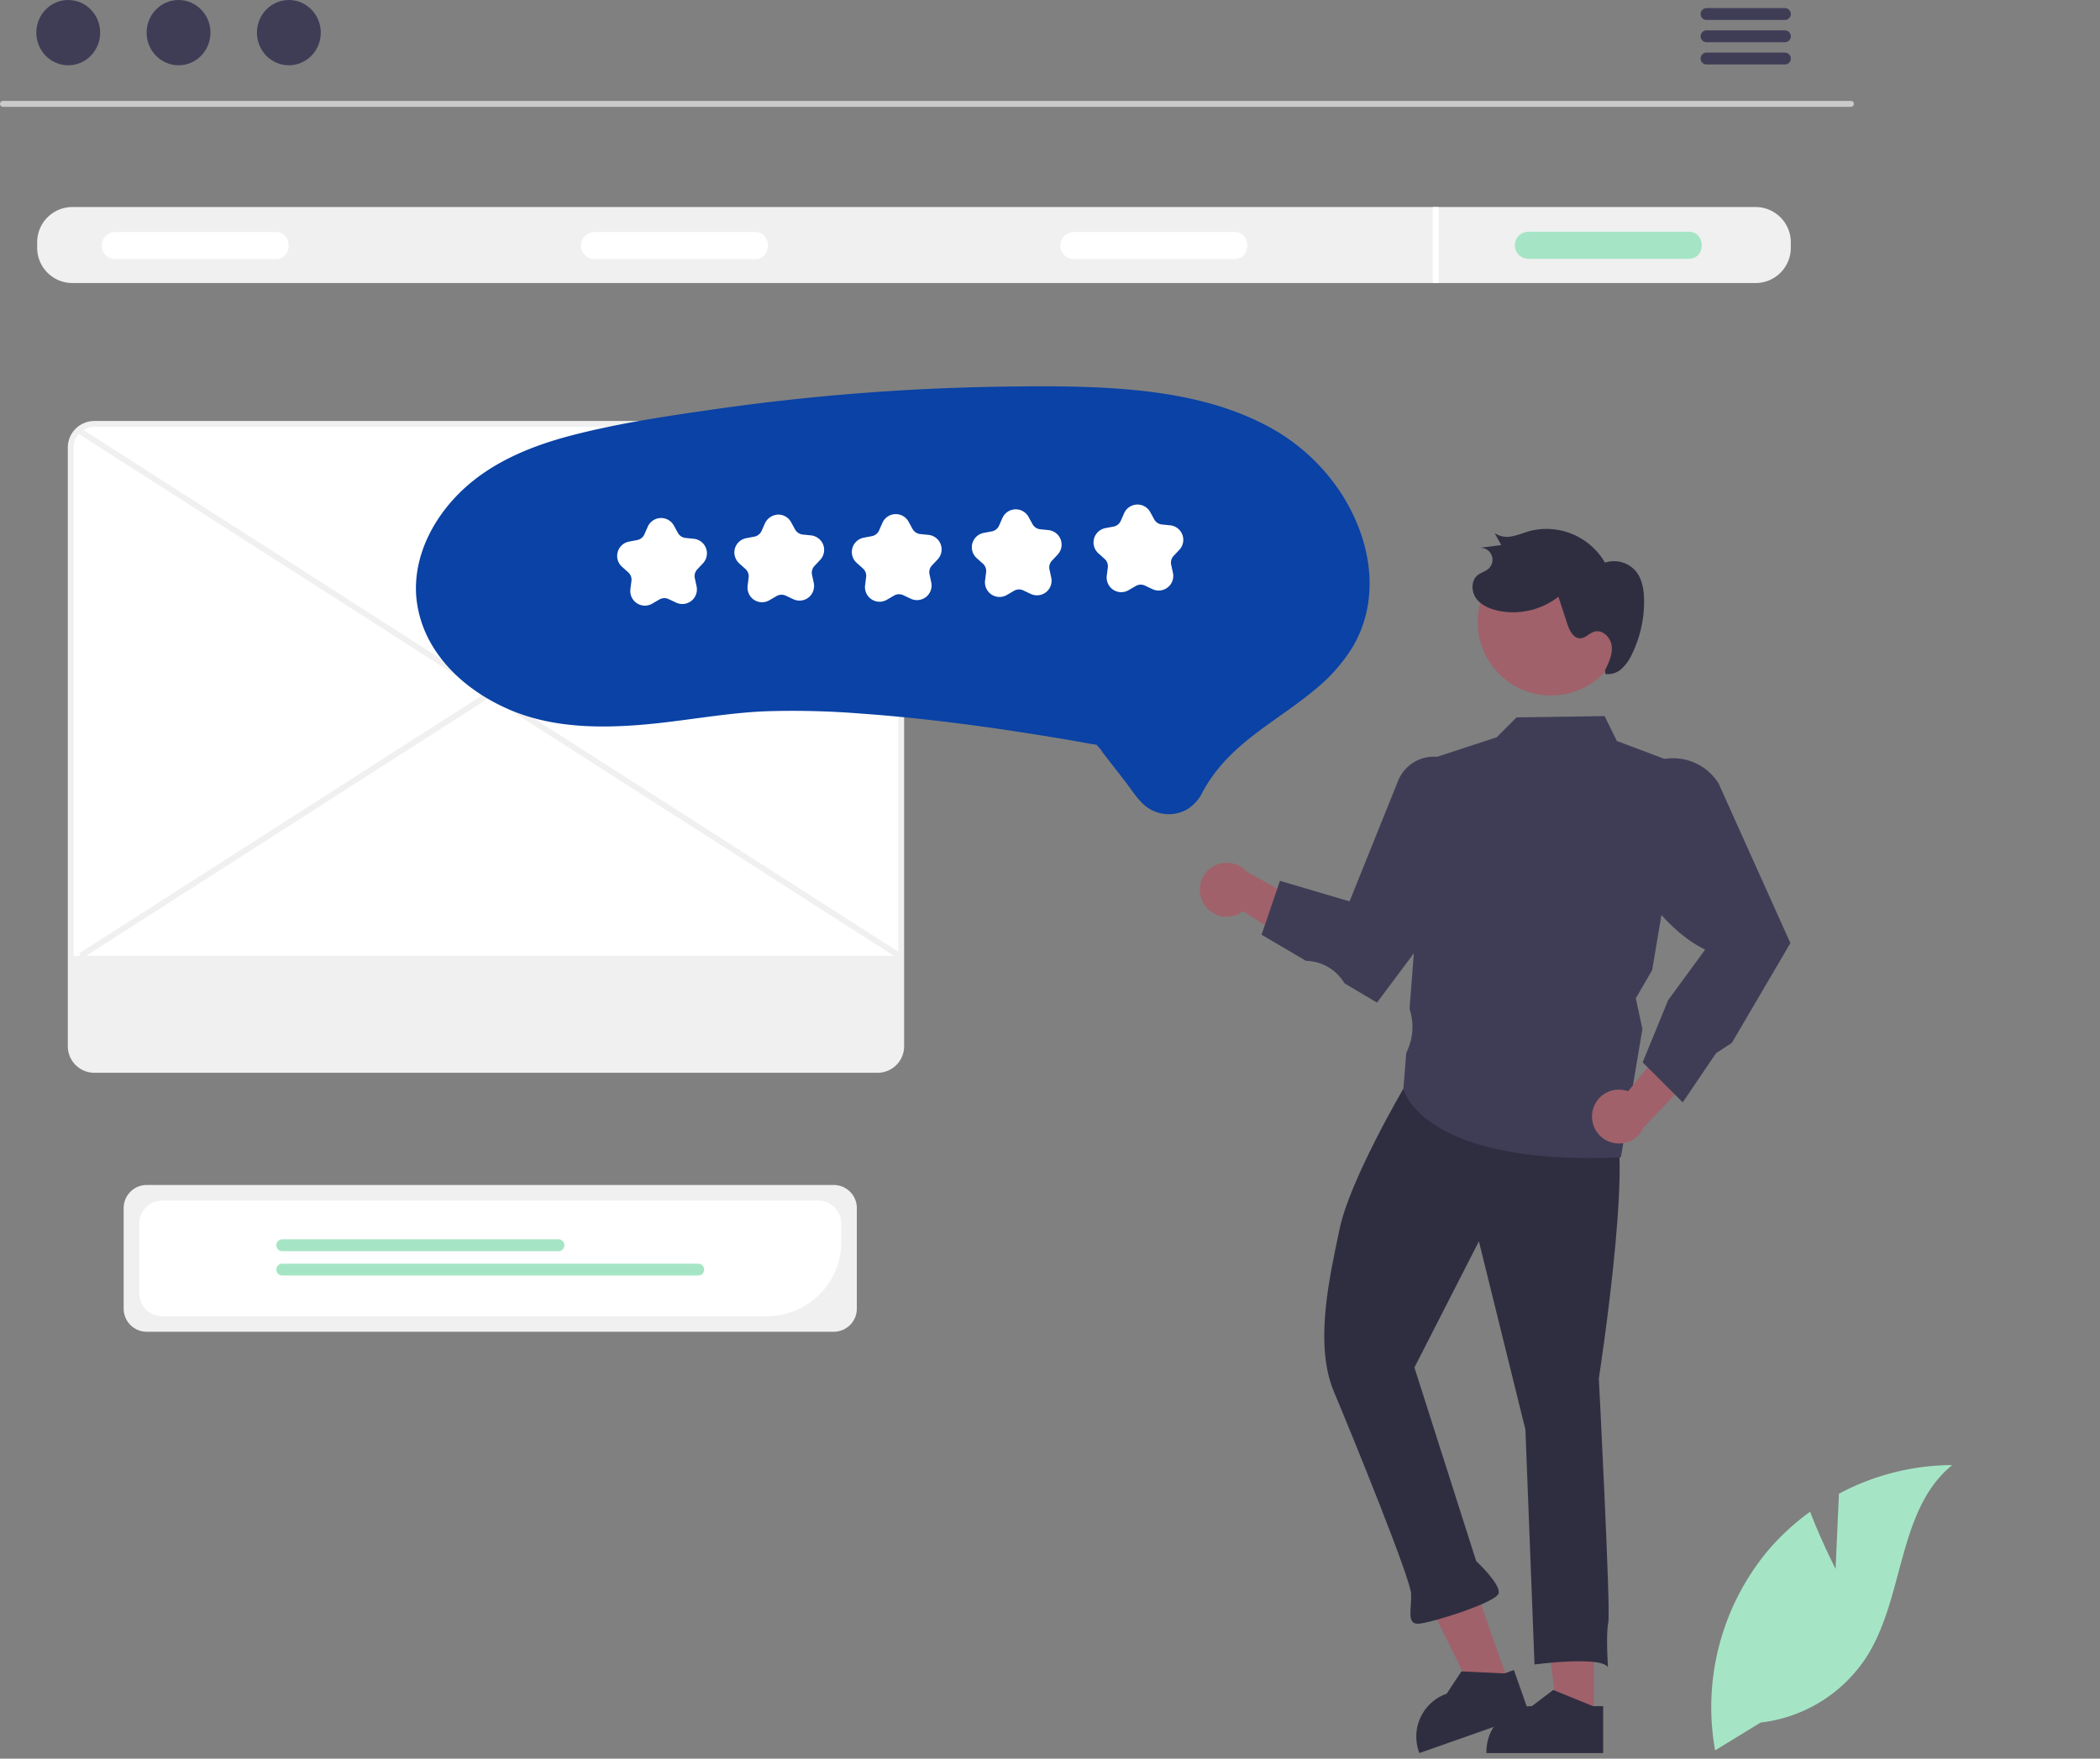 <svg xmlns="http://www.w3.org/2000/svg" xmlns:xlink="http://www.w3.org/1999/xlink" data-name="Layer 1" width="718.509" height="601.718" style=""><rect width="100%" height="100%" fill="#808080" stroke="none"/><rect id="backgroundrect" width="100%" height="100%" x="0" y="0" fill="none" stroke="none"/><g class="currentLayer" style=""><title>Layer 1</title><path d="M633.317,36.552 H0.993 a1.016,1.016 0 0 1 0,-2.031 H633.317 a1.016,1.016 0 0 1 0,2.031 z" fill="#cacaca" id="svg_1"/><ellipse cx="23.348" cy="11.169" rx="10.925" ry="11.169" fill="#3f3d56" id="svg_2"/><ellipse cx="61.09" cy="11.169" rx="10.925" ry="11.169" fill="#3f3d56" id="svg_3"/><ellipse cx="98.832" cy="11.169" rx="10.925" ry="11.169" fill="#3f3d56" id="svg_4"/><path d="M610.7,2.768 h-26.81 a2.03,2.03 0 0 0 0,4.06 h26.81 a2.03,2.03 0 0 0 0,-4.06 z" fill="#3f3d56" id="svg_5"/><path d="M610.7,10.388 h-26.81 a2.03,2.03 0 0 0 0,4.06 h26.81 a2.03,2.03 0 0 0 0,-4.06 z" fill="#3f3d56" id="svg_6"/><path d="M610.7,17.998 h-26.81 a2.03,2.03 0 0 0 0,4.06 h26.81 a2.03,2.03 0 0 0 0,-4.06 z" fill="#3f3d56" id="svg_7"/><path d="M600.688,70.836 H24.748 a12.048,12.048 0 0 0 -12.03,12.03 v1.94 a12.048,12.048 0 0 0 12.03,12.03 H600.688 a12.048,12.048 0 0 0 12.03,-12.03 v-1.94 A12.048,12.048 0 0 0 600.688,70.836 z" fill="#f0f0f0" id="svg_8"/><path d="M94.253,88.636 H39.43 a4.629,4.629 0 0 1 0,-9.259 h54.823 C100.224,79.294 100.283,88.72 94.253,88.636 z" fill="#fff" id="svg_9"/><path d="M258.253,88.636 H203.43 a4.629,4.629 0 0 1 0,-9.259 h54.823 C264.224,79.294 264.283,88.72 258.253,88.636 z" fill="#fff" id="svg_10"/><path d="M422.253,88.636 H367.43 a4.629,4.629 0 0 1 0,-9.259 h54.823 C428.224,79.294 428.283,88.72 422.253,88.636 z" fill="#fff" id="svg_11"/><path d="M577.753,88.551 H522.93 a4.629,4.629 0 0 1 0,-9.259 h54.823 C583.724,79.209 583.783,88.635 577.753,88.551 z" fill="#a5e5c5" id="svg_12" class="" fill-opacity="1"/><rect x="490.218" y="70.836" width="2" height="26" fill="#fff" id="svg_13"/><path d="M285.263,455.648 H50.21 a7.909,7.909 0 0 1 -7.9,-7.9 V413.323 a7.909,7.909 0 0 1 7.9,-7.9 H285.263 a7.909,7.909 0 0 1 7.9,7.9 V447.749 A7.909,7.909 0 0 1 285.263,455.648 z" fill="#f0f0f0" id="svg_14"/><path d="M262.425,450.32 H55.54 a7.909,7.909 0 0 1 -7.9,-7.9 v-23.764 a7.909,7.909 0 0 1 7.9,-7.9 h224.395 a7.909,7.909 0 0 1 7.9,7.9 v6.254 A25.438,25.438 0 0 1 262.425,450.32 z" fill="#fff" id="svg_15"/><path d="M191.061,428.087 H96.588 a2.037,2.037 0 1 1 0,-4.075 h94.473 a2.037,2.037 0 0 1 0,4.075 z" fill="#a5e5c5" id="svg_16" class="" fill-opacity="1"/><path d="M238.886,436.42 H96.588 a2.037,2.037 0 1 1 0,-4.075 H238.886 a2.037,2.037 0 0 1 0,4.075 z" fill="#a5e5c5" id="svg_17" class="" fill-opacity="1"/><path d="M300.278,366.036 H32.268 a8.076,8.076 0 0 1 -8.066,-8.066 V153.102 a8.075,8.075 0 0 1 8.066,-8.066 H300.278 a8.075,8.075 0 0 1 8.066,8.066 V357.97 A8.076,8.076 0 0 1 300.278,366.036 z" fill="#fff" id="svg_18"/><path d="M300.278,367.036 H32.268 a9.077,9.077 0 0 1 -9.066,-9.066 V153.102 a9.077,9.077 0 0 1 9.066,-9.066 H300.278 a9.077,9.077 0 0 1 9.066,9.066 V357.97 A9.077,9.077 0 0 1 300.278,367.036 zm-268.01,-221 a7.074,7.074 0 0 0 -7.066,7.066 V357.97 a7.074,7.074 0 0 0 7.066,7.066 H300.278 a7.074,7.074 0 0 0 7.066,-7.066 V153.102 a7.074,7.074 0 0 0 -7.066,-7.066 z" fill="#f0f0f0" id="svg_19"/><path d="M24.821,327.036 V357.97 a7.458,7.458 0 0 0 7.447,7.447 H300.278 a7.458,7.458 0 0 0 7.447,-7.447 V327.036 z" fill="#f0f0f0" id="svg_20"/><rect x="26.222" y="616.742" width="2" height="333.56" transform="rotate(-57.371 -402.073,382.342) " fill="#f0f0f0" id="svg_21"/><rect x="-147.158" y="531.323" width="333.56" height="2" transform="rotate(-32.629 -410.466,131.143) " fill="#f0f0f0" id="svg_22"/><polygon points="545.364 587.788 532.974 587.787 527.079 539.998 545.366 539.999 545.364 587.788" fill="#a0616a" id="svg_23"/><path d="M545.034,583.739 l-13.22,-5.37 l-0.39,-0.16 l-7.3,5.53 a15.542,15.542 0 0 0 -15.53,14.87 c-0.02,0.22 -0.02,0.45 -0.02,0.68 v0.51 h39.95 v-16.06 z" fill="#2f2e41" id="svg_24"/><polygon points="516.348 576.258 504.66 580.37 483.238 537.245 500.488 531.177 516.348 576.258" fill="#a0616a" id="svg_25"/><path d="M514.693,572.548 l-14.253,-0.678 l-0.421,-0.022 l-5.051,7.639 a15.542,15.542 0 0 0 -9.714,19.182 c0.054,0.214 0.13,0.431 0.207,0.648 l0.169,0.481 l37.685,-13.26 L517.985,571.389 z" fill="#2f2e41" id="svg_26"/><path d="M549.742,381.73 c11.335,-0.44 -2.706,89.89 -2.706,89.89 s4.107,79.305 3.237,83.467 s-0.11,15.386 -0.11,15.386 c-2.221,-4.042 -25.132,-0.991 -25.132,-0.991 l-3.117,-80.376 l-15.913,-64.4 l-22.062,43.168 l21.146,66.261 s8.563,7.924 7.653,11.055 s-23.341,10.193 -27.463,10.353 s-2.261,-5.072 -2.461,-10.225 s-19.596,-52.905 -26.418,-69.152 s-1.518,-39.157 1.964,-55.805 s21.803,-47.889 21.803,-47.889 C502.904,346.823 538.407,382.169 549.742,381.73 z" fill="#2f2e41" id="svg_27"/><path d="M411.605,308.732 a9.159,9.159 0 0 0 13.72,2.995 l27.258,17.784 l-0.083,-16.913 L426.628,298.303 a9.208,9.208 0 0 0 -15.024,10.428 z" fill="#a0616a" id="svg_28"/><path d="M543.855,396.21 c-28.11,0.001 -43.601,-5.626 -51.827,-10.65 c-10.059,-6.144 -11.78,-12.622 -11.848,-12.896 l-0.02,-0.078 l0.979,-12.32 l0.428,-0.959 a19.505,19.505 0 0 0 0.734,-14.007 l-0.031,-0.095 l0.008,-0.099 l6.573,-85.245 l23.26,-7.619 l6.767,-6.799 l30.127,-0.437 l4.198,8.51 l23.751,8.941 L565.286,331.915 l-5.594,9.642 L561.943,352.06 l-0.016,0.095 l-7.338,43.8 l-0.404,0.018 Q548.757,396.215 543.855,396.21 z" fill="#3f3d56" id="svg_29"/><path d="M471.133,343.029 l-11.028,-6.538 l-0.691,-0.998 a15.734,15.734 0 0 0 -12.454,-6.748 l-0.128,-0.004 L431.643,319.811 l6.296,-18.443 l23.81,7.034 l16.6,-41.245 a13.199,13.199 0 0 1 23.476,-2.006 a13.624,13.624 0 0 1 1.967,7.205 v26.987 l-0.1,0.134 z" fill="#3f3d56" id="svg_30"/><path d="M544.86,380.348 a9.159,9.159 0 0 1 12.187,-6.979 l20.656,-25.152 l5.002,16.156 l-20.382,21.408 a9.208,9.208 0 0 1 -17.462,-5.433 z" fill="#a0616a" id="svg_31"/><path d="M575.744,377.169 L562.028,363.452 l8.731,-21.274 l12.654,-17.278 c-13.484,-6.564 -23.605,-22.115 -30.939,-34.988 l-0.083,-0.145 l1.826,-14.304 a18.367,18.367 0 0 1 3.874,-9.143 a18.37,18.37 0 0 1 29.909,1.709 l24.592,54.668 l-0.277,0.413 l-19.78,33.719 l-5.398,3.501 z" fill="#3f3d56" id="svg_32"/><path d="M555.573,216.333 a25.105,25.105 0 0 1 -49.751,-6.771 l0.049,-0.356 a25.105,25.105 0 0 1 49.694,7.126 z" fill="#a0616a" id="svg_33"/><path d="M549.184,229.263 c1.289,-2.619 2.614,-5.43 2.251,-8.327 s-3.203,-5.665 -5.992,-4.804 c-1.668,0.515 -2.928,2.162 -4.672,2.246 c-2.399,0.116 -3.774,-2.629 -4.521,-4.912 l-3.041,-9.297 a25.154,25.154 0 0 1 -20.891,4.721 c-2.823,-0.646 -5.676,-1.904 -7.332,-4.28 s-1.646,-6.062 0.625,-7.858 c1.114,-0.881 2.596,-1.216 3.661,-2.156 a4.102,4.102 0 0 0 -3.276,-7.139 l7.657,-0.957 l-2.281,-4.126 a7.535,7.535 0 0 0 5.992,1.099 c2.06,-0.371 4,-1.219 6.015,-1.785 a23.152,23.152 0 0 1 25.754,10.815 a9.802,9.802 0 0 1 10.687,3.086 c2.05,2.602 2.607,6.073 2.687,9.384 a40.715,40.715 0 0 1 -4.15,18.86 a15.451,15.451 0 0 1 -3.487,4.946 a6.978,6.978 0 0 1 -5.601,1.832 " fill="#2f2e41" id="svg_34" class=""/><path d="M142.373,203.433 a38.992,38.992 0 0 0 5.04,16.616 c6.127,10.761 16.635,18.552 27.952,23.183 c14.139,5.786 29.9,5.964 44.905,4.674 c13.937,-1.198 27.732,-3.976 41.72,-4.548 a290.674,290.674 0 0 1 32.435,0.774 c20.932,1.486 41.776,4.242 62.487,7.584 q8.413,1.341 16.791,2.881 a8.305,8.305 0 0 1 1.559,0.29 c0.101,0.042 0.264,0.009 0.357,0.068 c0.169,0.106 -0.682,-0.269 -0.166,0.157 A15.474,15.474 0 0 1 377.365,257.572 l7.649,9.843 c2.193,2.823 4.229,6.252 7.064,8.477 a12.791,12.791 0 0 0 14.159,0.987 a14.15,14.15 0 0 0 5.265,-5.981 a51.617,51.617 0 0 1 6.261,-9.038 c9.1,-10.616 21.747,-17.145 32.325,-26.077 a57.575,57.575 0 0 0 12.928,-14.778 a41.79,41.79 0 0 0 5.341,-16.595 c1.267,-11.871 -2.376,-23.978 -8.503,-34.077 a68.072,68.072 0 0 0 -27.634,-25.294 c-12.802,-6.522 -26.968,-9.699 -41.168,-11.282 c-15.076,-1.681 -30.328,-1.676 -45.478,-1.506 q-25.504,0.284 -50.915,2.243 q-25.446,1.97 -50.691,5.599 c-16.149,2.322 -32.496,4.742 -48.304,8.85 c-13.965,3.629 -27.89,9.302 -38.319,19.581 C148.074,177.665 141.625,190.171 142.373,203.433 z" fill="#0a42a5" id="svg_35"/><path d="M220.434,207.21 a5.007,5.007 0 0 1 -4.743,-5.624 l0.359,-2.825 a3.373,3.373 0 0 0 -1.098,-2.937 l-2.122,-1.896 a4.993,4.993 0 0 1 2.395,-8.628 l2.797,-0.531 a3.367,3.367 0 0 0 2.453,-1.949 l1.148,-2.607 a4.994,4.994 0 0 1 8.947,-0.388 l1.369,2.496 a3.368,3.368 0 0 0 2.615,1.733 l2.832,0.286 a4.993,4.993 0 0 1 3.134,8.389 l-1.95,2.074 a3.361,3.361 0 0 0 -0.838,3.019 l0.602,2.784 a4.993,4.993 0 0 1 -7.009,5.572 l-2.575,-1.213 a3.36,3.36 0 0 0 -3.132,0.135 l-2.461,1.433 A4.999,4.999 0 0 1 220.434,207.21 z" fill="#fff" id="svg_36"/><path d="M260.529,206.045 a5.043,5.043 0 0 1 -3.363,-1.502 a5.173,5.173 0 0 1 -1.354,-4.323 l0.329,-2.592 a3.432,3.432 0 0 0 -1.118,-2.992 l-1.968,-1.759 a5.133,5.133 0 0 1 -1.799,-4.029 a4.991,4.991 0 0 1 4.065,-4.715 l2.765,-0.525 a3.431,3.431 0 0 0 2.5,-1.988 l1.03,-2.34 a5.225,5.225 0 0 1 4.406,-3.206 a4.968,4.968 0 0 1 4.644,2.584 l1.353,2.467 a3.433,3.433 0 0 0 2.665,1.765 l2.625,0.265 a5.131,5.131 0 0 1 3.825,2.204 a4.993,4.993 0 0 1 -0.518,6.202 l-1.928,2.049 a3.43,3.43 0 0 0 -0.854,3.075 l0.556,2.571 a5.155,5.155 0 0 1 -0.906,4.319 a4.98,4.98 0 0 1 -6.064,1.435 l-2.549,-1.201 a3.429,3.429 0 0 0 -3.187,0.139 l-2.432,1.416 A4.999,4.999 0 0 1 260.529,206.045 z" fill="#fff" id="svg_37"/><path d="M300.728,205.875 a5.007,5.007 0 0 1 -4.743,-5.624 l0.359,-2.825 a3.373,3.373 0 0 0 -1.098,-2.937 l-2.122,-1.896 a4.993,4.993 0 0 1 2.395,-8.628 l2.797,-0.531 a3.367,3.367 0 0 0 2.453,-1.949 l1.148,-2.607 a4.994,4.994 0 0 1 8.947,-0.388 l1.369,2.496 a3.368,3.368 0 0 0 2.614,1.733 l2.832,0.286 a4.993,4.993 0 0 1 3.134,8.389 l-1.95,2.074 a3.361,3.361 0 0 0 -0.838,3.019 l0.602,2.784 a4.993,4.993 0 0 1 -7.009,5.572 l-2.575,-1.213 a3.36,3.36 0 0 0 -3.132,0.135 l-2.461,1.433 A4.999,4.999 0 0 1 300.728,205.875 z" fill="#fff" id="svg_38" class=""/><path d="M341.781,204.238 a5.007,5.007 0 0 1 -4.743,-5.624 l0.359,-2.825 a3.373,3.373 0 0 0 -1.098,-2.937 l-2.122,-1.896 a4.993,4.993 0 0 1 2.395,-8.628 l2.797,-0.531 a3.367,3.367 0 0 0 2.453,-1.949 l1.148,-2.607 a4.994,4.994 0 0 1 8.947,-0.388 l1.369,2.496 a3.368,3.368 0 0 0 2.614,1.733 l2.832,0.286 a4.993,4.993 0 0 1 3.134,8.389 l-1.95,2.074 a3.361,3.361 0 0 0 -0.838,3.019 l0.602,2.784 a4.993,4.993 0 0 1 -7.009,5.572 l-2.575,-1.213 a3.36,3.36 0 0 0 -3.132,0.135 l-2.461,1.433 A4.999,4.999 0 0 1 341.781,204.238 z" fill="#fff" class="" id="svg_39"/><path d="M383.418,202.6 a5.007,5.007 0 0 1 -4.743,-5.624 l0.359,-2.825 a3.373,3.373 0 0 0 -1.098,-2.937 l-2.122,-1.896 a4.993,4.993 0 0 1 2.395,-8.628 l2.797,-0.531 a3.367,3.367 0 0 0 2.453,-1.949 l1.148,-2.607 a4.994,4.994 0 0 1 8.947,-0.388 l1.369,2.496 a3.368,3.368 0 0 0 2.614,1.733 l2.832,0.286 a4.993,4.993 0 0 1 3.134,8.389 l-1.95,2.074 a3.361,3.361 0 0 0 -0.838,3.019 l0.602,2.784 a4.993,4.993 0 0 1 -7.009,5.572 l-2.575,-1.213 a3.36,3.36 0 0 0 -3.132,0.135 l-2.461,1.433 A4.999,4.999 0 0 1 383.418,202.6 z" fill="#fff" class="" id="svg_40"/><path d="M628.042,536.785 L629.186,511.065 a83.066,83.066 0 0 1 38.745,-9.808 c-18.608,15.214 -16.283,44.541 -28.899,65 A49.964,49.964 0 0 1 602.392,589.346 l-15.572,9.534 a83.724,83.724 0 0 1 17.647,-67.845 a80.874,80.874 0 0 1 14.863,-13.81 C623.059,527.059 628.042,536.785 628.042,536.785 z" fill="#a5e5c5" id="svg_41" class="" fill-opacity="1"/></g></svg>